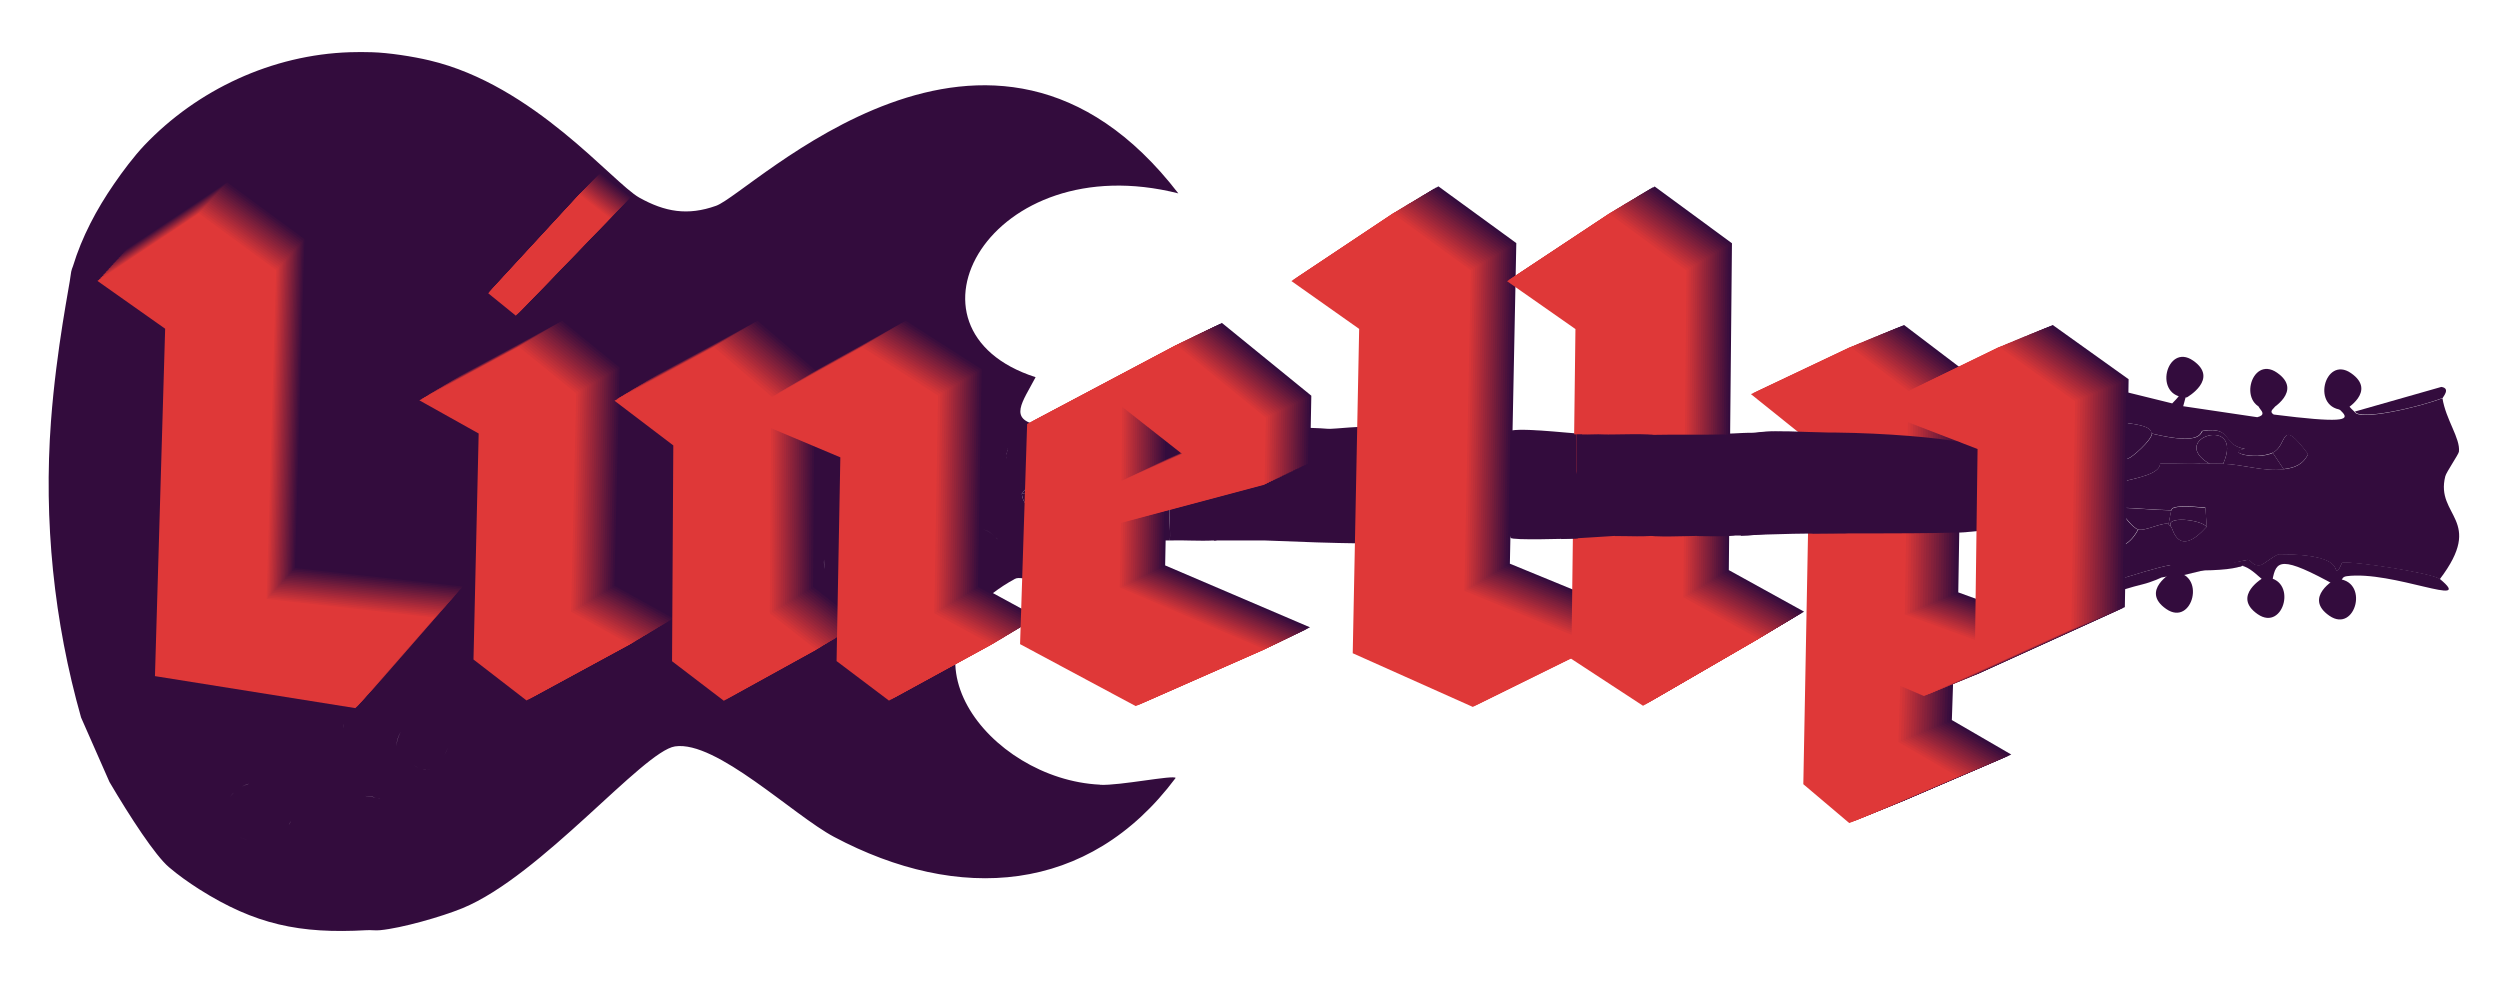 <?xml version="1.0" encoding="UTF-8"?>
<svg id="Layer_1" data-name="Layer 1" xmlns="http://www.w3.org/2000/svg" viewBox="0 0 159.4 63.26">
  <defs>
    <style>
      .cls-1 {
        fill: #54143c;
      }

      .cls-1, .cls-2, .cls-3, .cls-4, .cls-5, .cls-6, .cls-7, .cls-8, .cls-9, .cls-10, .cls-11, .cls-12, .cls-13, .cls-14, .cls-15, .cls-16, .cls-17, .cls-18, .cls-19, .cls-20, .cls-21, .cls-22 {
        stroke-width: 0px;
      }

      .cls-2 {
        fill: #751d3b;
      }

      .cls-3 {
        fill: #43103d;
      }

      .cls-4 {
        fill: #c63239;
      }

      .cls-5 {
        fill: #b62e39;
      }

      .cls-6 {
        fill: #5c163c;
      }

      .cls-7 {
        fill: #ae2b39;
      }

      .cls-8 {
        fill: #95253a;
      }

      .cls-9 {
        fill: #a6293a;
      }

      .cls-10 {
        fill: #3b0e3d;
      }

      .cls-11 {
        fill: #8d233a;
      }

      .cls-12 {
        fill: #cf3438;
      }

      .cls-13 {
        fill: #6c1b3b;
      }

      .cls-14 {
        fill: #d73638;
      }

      .cls-15 {
        fill: #7d1f3b;
      }

      .cls-16 {
        fill: #330c3d;
      }

      .cls-17 {
        fill: #df3838;
      }

      .cls-18 {
        fill: #85213b;
      }

      .cls-19 {
        fill: #4c123c;
      }

      .cls-20 {
        fill: #be3039;
      }

      .cls-21 {
        fill: #9d273a;
      }

      .cls-22 {
        fill: #64193c;
      }
    </style>
  </defs>
  <g>
    <g>
      <path class="cls-16" d="M121.99,27.9v5.95l-5.33.26q-.04-3.19-.09-6.38l5.42.17Z"/>
      <path class="cls-16" d="M127.41,33.76c-.9,0-1.85.23-2.8.17-.96-.06-1.94.2-2.27-.26v-5.77c.13-.18,3.82-.1,4.37-.09,1.47.04,1.16.17,1.22.17-1.01.55-.33,3.56-.52,5.77Z"/>
      <path class="cls-16" d="M127.41,33.76c.19-2.21-.48-5.22.52-5.77.81.03.49.35.52.35v.52c-.12,1.13.09,2.21.17,3.32,0,0-.03-.04,0,.17.03.2-.57.45.17,1.22-.52,1.21-1.31.18-1.4.17Z"/>
      <path class="cls-16" d="M116.22,27.9v5.95l-4.81.26c-.4-6.07-1.83-7.36,4.81-6.21Z"/>
      <path class="cls-16" d="M108.35,34.11c-.36,0-2.15.08-2.27-.09v-6.3l4.02-.09c.14.07,1.92-.15,2.04.05.16.27-.24,5.46-.12,6.38-.11.16-3.31.05-3.67.04Z"/>
      <path class="cls-16" d="M68.82,34.46c-.76.02-1.68.1-2.45.17.4-3.29-1.02-1.57-1.22-3.15.79-.23.85.51,1.05.52.31.03,2.97-3.99,2.62,2.45Z"/>
      <g>
        <path class="cls-16" d="M138.44,36.86c-1.16-1.9,4.06-1.21,4.89-1.18"/>
        <path class="cls-16" d="M149.62,36.74c-.46.06-.22.5-.62.63-3.61-2-3.87-1.64-4.11-.38-.6-.27-.24.25-.67-.07-.17-.12-.63-.61-1.09-.79-.85-.32-.25.41.19-.45.23,0,.26.41.79.35.2-.02.98-.7,1.22-.7,3.87,0,3.48.99,3.67,1.05.13.04.3-.52.35-.52.71-.1,5.75.67,6.21,1.05,2.34,1.94-3.03-.56-5.95-.17Z"/>
        <g>
          <path class="cls-16" d="M138.69,36.04c-.34-.25-5.65,1.66-5.95,1.57-.11-.03-.82-1.36-1.31-1.92-.16-.19-.44-.89-.61-1.05-.42-.38-1.72-.75-2.01-1.05-.74-.77-.15-1.02-.17-1.22l6.3.17c-1.81,1.45.13,3.6,1.4,1.22.41.13,1.53-.48,1.92-.35.01,0,.01.04.17.17.12.1.42,2.05,2.27,0l-.09-1.22c-2.51-.24-2.07.18-2.19.17-1.12-.02-2.21-.14-3.32-.17-1.04-.03-2.08-.17-3.15-.17.24-1.52,5.74-1.34,5.77-2.62.81.04,1.64-.05,2.45,0,.27.02.48,0,.7,0,.29.01.58,0,.87,0,1.26.03,2.56.51,3.85.35.65-.08,1.22-.24,1.57-.96-1.84-2.46-1.25-.54-2.27-.09-1.1.48-3.09-.06-1.75-.26-1.52-.2-.74-1.45-2.71-1.14-.17.03.09.98-3.24.17-.11-.03.3-.53-2.01-.7-.48,3.09-1.99,1.61-6.38,1.92h-.35v-.52c1.28.07,1.66-.27,2.45-1.05.34-.33,1.85-2.68,1.92-2.97l5.68,1.4c1.53-1.52-.54-.52.86-.46.35.01.61-2.37-.16.64l4.72.7c1.03-.25-.78-.9.71-.8.98.07-.18.31.34.63,8.7,1.1,1.83-.76,3.73-1.86.31-.18.95,1.3,1.3,1.15.41-.18-1.1-.56.13.54.27.59,4.07-.28,5.6-.87.22,1.38,1.15,2.56,1.05,3.41-.02.17-.81,1.31-.87,1.57-.65,2.57,2.55,2.74-.35,6.56-.46-.38-5.5-1.15-6.21-1.05-.05,0-.22.56-.35.52-.2-.06.19-1.06-3.67-1.05-.25,0-1.03.68-1.22.7-.52.06-.56-.34-.79-.35"/>
          <g>
            <path class="cls-16" d="M137.82,36.82s-.6.29-1.22.44c-2.93.7-4.69,2.21-5.16-1.57.49.57,1.2,1.89,1.31,1.92.3.08,5.61-1.83,5.95-1.57.51.91-.12.59-.87.78Z"/>
            <path class="cls-16" d="M155.75,25.37c-1.52.6-5.33,1.46-5.6.87l5.51-1.57c.62.09.08.66.09.7Z"/>
            <path class="cls-16" d="M132.83,24.32c-.07.29-1.59,2.64-1.92,2.97-.54-.76,1.32-1.96,1.4-3.41.4-.5.71-.34.52.44Z"/>
            <path class="cls-16" d="M137.21,27.64c-.07.48-1.3,1.54-1.49,1.57-.33.06-6.32.07-6.65,0-.06-.01-.27-.24-.26-.35,4.39-.32,5.91,1.16,6.38-1.92,2.31.17,1.9.67,2.01.7Z"/>
            <path class="cls-16" d="M150.15,33.68c-1.18,2.92-3.9-1.55-.61-.96l.61.96Z"/>
            <path class="cls-16" d="M145.43,33.15c-1.82,3.56-3.59-1.75-.44-.61l.44.61Z"/>
            <path class="cls-16" d="M134.93,32.54h.17c.31.31.83,1.1,1.22,1.22-1.27,2.37-3.21.23-1.4-1.22Z"/>
            <path class="cls-16" d="M145.6,29.91l-.7-1.05c1.02-.45.43-2.38,2.27.09-.36.72-.93.88-1.57.96Z"/>
            <path class="cls-16" d="M138.26,33.41c-.39-.13-1.51.48-1.92.35-.39-.12-.91-.91-1.22-1.22v-.17c1.12.03,2.2.15,3.32.17l-.17.87Z"/>
            <path class="cls-16" d="M151.9,28.25l-.44,1.14c-2.69.36-1.65-2.26.44-1.14Z"/>
            <path class="cls-16" d="M135.11,32.54h-.17l-6.3-.17c-.03-.22,0-.17,0-.17,1.11,0,2.22,0,3.32,0,1.07,0,2.11.15,3.15.17v.17Z"/>
            <g>
              <path class="cls-16" d="M138.43,33.59c-.42-.71,1.88-.48,2.27,0-1.85,2.05-2.15.1-2.27,0Z"/>
              <path class="cls-16" d="M140.7,33.59c-.4-.48-2.69-.71-2.27,0-.16-.13-.16-.17-.17-.17l.17-.87c.12,0-.33-.41,2.19-.17l.09,1.22Z"/>
            </g>
          </g>
        </g>
        <g>
          <path class="cls-16" d="M141.75,29.57c1.39-3.16-3.62-1.62-.87,0-.22,0-.43.02-.7,0h-2.45c-.03,1.28-5.53,1.1-5.77,2.62-1.11,0-2.22,0-3.32,0-.09-1.11-.3-2.2-.17-3.32h.35c0,.11.21.34.26.35.32.07,6.32.06,6.65,0,.18-.04,1.42-1.09,1.49-1.57,3.32.81,3.06-.15,3.24-.17,1.97-.31,1.2.93,2.71,1.14-1.34.21.65.74,1.75.26l.7,1.05c-1.29.16-2.59-.32-3.85-.35Z"/>
          <path class="cls-16" d="M141.75,29.57c-.29,0-.58.01-.87,0-2.75-1.62,2.27-3.16.87,0Z"/>
          <path class="cls-16" d="M137.73,29.57h2.45c-.81-.05-1.64.04-2.45,0Z"/>
          <path class="cls-16" d="M134.06,29.65c.23.39-4.82.3-5.25.17.64-.01,5.06-.49,5.25-.17Z"/>
        </g>
      </g>
      <path class="cls-16" d="M91.73,27.55c-.96,6.73,1.96,7.29-3.59,6.91-.32-.14-.97-7.24,1.22-4.55.4-1.59-2.01.53-1.49-2.54q1.92.09,3.85.17Z"/>
      <path class="cls-16" d="M87.71,28.6c.06.56-.4,4.36-.17,5.77-4.94.79-2.94-.76-3.32-7,3.05-.1,3.28-.64,3.5,1.22Z"/>
      <g>
        <path class="cls-16" d="M77.39,34.46c-.92.05-1.89-.03-2.8,0,.12-1.41-.68-4.77,1.75-3.59-1.51.53,1.05.69.09-.44-2.69-.72-2.18,2.14-2.19,4.02-.79.02-1.52-.02-2.27,0,.1-1.5-.64-4.69,1.75-3.76.15-.46-2.63-1.79-2.1,3.76-.89.02-1.76-.02-2.62,0,.37-1.6-.11-5.57-2.45-3.32-.28-.07-.33-.43-.7-.35v-.17c.93-.67.54-2.33.35-3.5,1.4.28,15.37-.07,18.74.25-.13,6.09,15.63,7.93-4.31,7.1"/>
        <g>
          <path class="cls-16" d="M74.59,34.46c-.12,0-.23,0-.35,0,0-1.89-.5-4.74,2.19-4.02.96,1.13-1.6.97-.09.44-2.43-1.18-1.63,2.18-1.75,3.59Z"/>
          <path class="cls-16" d="M71.96,34.46c-.12,0-.23,0-.35,0-.53-5.55,2.25-4.22,2.1-3.76-2.39-.93-1.65,2.26-1.75,3.76Z"/>
          <path class="cls-16" d="M68.99,34.46c-.06,0-.14,0-.17,0,.35-6.44-2.31-2.42-2.62-2.45,0-.22.23-.76.35-.87,2.33-2.25,2.82,1.72,2.45,3.32Z"/>
          <path class="cls-16" d="M77.56,34.46c-.16.01-.17,0-.17,0,.26-4.39-1.04-5.65,1.92-4.81-2.68-.2-1.52,1.09-1.75,4.81Z"/>
          <path class="cls-16" d="M71.79,29.3c-.41,2.58-3.44.71-2.71.44.9.91,2.3,1.1,2.36-.44h.35Z"/>
        </g>
      </g>
      <path class="cls-16" d="M66.19,32.01c-.2-.02-.26-.76-1.05-.52.04-.03.45-.64.7-.7.37-.08.42.28.7.35-.12.11-.34.65-.35.87Z"/>
      <path class="cls-16" d="M70.13,50.03c-7.09-.34-13.59-8.65-5.42-13.12.56-.31,1.85.93.61-2.19.13-.18.8-.06,1.05-.09.4-3.29-1.02-1.57-1.22-3.15-.14.12-.36.26-.52.35h0c.17-.09.39-.23.52-.35.04-.03.45-.64.7-.7v-.17h0c.93-.67.54-2.33.35-3.5-1.93-.38-1.01-1.46-.17-3.06-9.41-3.03-2.9-14.75,9.1-11.72-11.99-15.57-27.23-.01-29.47.79-1.82.65-3.27.39-4.9-.52-1.7-.96-6.71-7.18-13.38-8.75-1.05-.25-2.6-.49-3.67-.52-.46-.02-.94-.01-1.4,0-4.94.16-9.72,2.37-13.12,5.95-.65.69-1.38,1.66-1.92,2.45-1.11,1.61-2.05,3.37-2.62,5.25,0,.02-.11.2-.15.6-.04.49-.9,4.6-1.25,9.28-.47,6.34.18,12.75,1.92,18.89l1.81,4.11c1.33,2.26,2.92,4.69,3.79,5.43.61.52,1.25.97,1.92,1.4,3.57,2.26,6.42,2.86,10.67,2.62.29-.02.59.03.87,0,1.38-.13,3.93-.86,5.25-1.4,5.02-2.06,11.52-10.01,13.56-10.32,2.63-.39,7.54,4.39,10.14,5.77,7.91,4.2,16.22,3.69,21.78-3.76-.15-.2-3.57.5-4.81.44ZM26.66,48.95c-.09-.04-.19-.1-.29-.17.1.07.19.12.29.17ZM26.07,48.54c-.15-.14-.31-.31-.48-.51.16.2.32.37.48.51ZM28.57,47.65c-.07.18-.15.35-.23.49.08-.15.16-.31.23-.49ZM27.35,45.61s0,0,0,0c0,0,0,0,0,0ZM26.52,45.79s-.06.03-.09.04c.03-.01.06-.03.09-.04ZM25.55,46.66c-.14.26-.24.56-.29.92.06.08.11.16.17.23-.06-.07-.11-.15-.17-.23.04-.36.14-.66.29-.92ZM23.94,50.85c-.22-.05-.45-.09-.68-.1.23,0,.46.04.68.1ZM24.63,51.07s-.07-.03-.11-.04c.04.01.08.03.11.04ZM24.24,50.93s-.08-.03-.13-.04c.04.01.09.02.13.04ZM21.87,46.43c.01-.1.02-.19.02-.29,0,.1,0,.19-.02.29ZM21.74,45.37c-.08-.2-.19-.4-.34-.58.15.18.26.38.34.58ZM21,46.68c-.04.1-.08.2-.13.29.05-.09.09-.18.13-.29ZM19.45,44.13c-.2.01-.38.05-.55.12.17-.06.36-.1.55-.12ZM18.26,44.67s0,0,0,0c0,0,0,0,0,0ZM18.55,44.43s-.09.06-.13.1c.04-.04.09-.07.13-.1ZM17.92,50.2h0c-.37-.24-.81-.35-1.24-.35.44,0,.87.12,1.24.35ZM16.35,49.87c-.11.01-.22.03-.32.06.11-.03.21-.04.32-.06ZM15.43,50.15c.14-.07.29-.14.45-.18-.15.05-.3.11-.45.18-.14.07-.27.16-.39.26.12-.1.25-.19.39-.26ZM14.68,50.8c.07-.1.15-.2.24-.28-.09.09-.17.18-.24.28ZM14.52,51.07s.04-.08.06-.11c-.02.04-.04.07-.06.11ZM15.21,53.35s-.04-.02-.06-.03c.02.01.04.02.06.03,1.23.58,2.48.22,3.09-.58-.61.79-1.87,1.16-3.09.58ZM18.55,52.34c-.04.09-.08.18-.14.27.05-.09.1-.18.14-.27ZM21.03,46.59c.16-.49.22-1.16.21-1.99-.43-.25-.87-.4-1.27-.46-.12-.02-.23-.02-.34-.02.11,0,.22,0,.34.02.41.05.84.2,1.27.46,0,.82-.05,1.49-.21,1.99ZM22.1,54.18c.07.07.15.14.23.19-.08-.06-.16-.12-.23-.19ZM22.62,54.55c.25.12.52.19.81.22-.28-.03-.56-.1-.81-.22ZM23.68,54.78c.81,0,1.63-.39,2-1.14-.37.75-1.19,1.14-2,1.14ZM25.77,53.43c.08-.22.12-.47.12-.75,0,.28-.04.53-.12.75ZM25.67,49.13c-.08-.08-.14-.17-.2-.27.06.1.12.19.2.27.23.25.56.43.99.52-.42-.09-.75-.27-.99-.52ZM27.2,49.07c-.08,0-.17,0-.26-.03.09.02.18.03.26.03s.17-.02.25-.04c-.08.02-.16.04-.25.04ZM27.71,49.68c.21-.04.41-.12.58-.24-.18.11-.38.19-.58.24ZM61.92,30.86c.05,0,.1,0,.14,0s.08-.01.12-.02c.03-.01.06-.03.07-.05h0s-.04.04-.07.05c-.03.01-.07.02-.12.02s-.09,0-.14,0ZM62.31,30.68s0-.02,0-.03c0,0,0,.02,0,.03ZM62.34,30.55s0-.05.01-.08c0,.03,0,.05-.01.08ZM61.48,33.82s0,0,0-.01c0,0,0,0,0,.01ZM61.41,30.8c-.05,0-.09-.01-.11,0-.01,0-.09.07-.17.15.08-.08.16-.14.17-.15.02,0,.06,0,.11,0,.09.01.22.04.35.05-.13-.02-.26-.04-.35-.05ZM61.35,29.23s.03.08.04.12c0-.04-.02-.09-.04-.12ZM61.3,29.83c.06.08.16.11.28.11-.12,0-.21-.03-.28-.11ZM61.47,33.94s0,0,0-.02c0,0,0,.01,0,.02.33.22.54.28.68.26-.14.02-.34-.05-.68-.26ZM62.4,33.99c-.03.06-.07.12-.12.16.05-.04.09-.1.12-.16.02-.04.04-.08.06-.11.02-.03.04-.06.06-.08-.02.02-.04.05-.06.08-.02.03-.04.07-.06.11ZM62.61,33.76s-.07,0-.09.03c.02-.02.05-.03.09-.03.34.02.57.22.75.39-.18-.17-.42-.37-.75-.39ZM63.48,34.26c.05.05.1.1.15.13-.05-.03-.1-.07-.15-.13ZM63.72,34.43s.03,0,.04,0c-.01,0-.03,0-.04,0ZM65.35,30.83c-.16.04-.31.05-.38-.04-.07-.06-.12-.1-.17-.14.04.04.09.08.17.14.07.09.22.08.38.04ZM65.57,30.75c-.06.03-.13.05-.19.07.07-.02.13-.04.19-.07ZM64.36,28.75c0,.05.01.11.02.17.02.3.05.76.07,1.43.1.08.16.13.21.18-.05-.04-.11-.09-.21-.18-.02-.67-.04-1.13-.07-1.43,0-.07-.01-.12-.02-.17,0-.05-.01-.09-.02-.13,0,.04.01.08.02.13ZM64.21,28.82c0-.06.02-.12.03-.16,0-.03.01-.06.02-.08,0,.02-.01.05-.02.08,0,.05-.02.1-.03.16,0,.06-.02.13-.03.2,0-.07.02-.14.03-.2ZM64.17,29.1s-.01.1-.02.15c0-.05.01-.1.02-.15ZM63.88,30.57s-.03-.06-.05-.13h0c.02.07.03.11.05.13ZM63.31,30.61s-.07.02-.1.03c.03-.01.07-.02.1-.03ZM63.15,30.67c-.09.03-.21.07-.37.12h0c.16-.05.28-.09.37-.12ZM62.66,30.15c-.01-.05-.02-.1-.03-.14,0,.04.02.09.03.14ZM62.58,29.84c-.02-.07-.04-.11-.05-.12.02.02.03.06.05.12ZM62.46,29.79s.02-.05.03-.07c0,.01-.02.04-.03.07ZM60.18,30.84c-.06,0-.12-.02-.2-.05.07.03.14.04.2.05ZM59.86,27.85s-.06-.04-.19-.05c.13,0,.19.02.19.05ZM59.23,28.86c-.06-.03-.11-.07-.18-.12.06.05.12.08.18.12ZM58.01,34.23s-.01-.02-.02-.03c0,.01.01.02.02.03ZM56.96,25.58c.14.02.28.03.4.05.12.02.23.04.31.06-.09-.02-.19-.04-.31-.06-.12-.02-.25-.04-.4-.05-.58-.07-1.33-.11-2.06-.11.73,0,1.48.05,2.06.11ZM52.55,28.13c0,.07,0,.14,0,.22h0c0-.07,0-.15,0-.22ZM54.63,25.47c.09,0,.18,0,.27,0-.09,0-.18,0-.27,0ZM52.37,26.24c-.04-.07-.05-.14-.04-.2-.01.06,0,.13.04.2-.02.14.03.37.08.72-.05-.35-.1-.58-.08-.72ZM52.52,27.58c0-.12-.02-.23-.03-.34.01.1.02.22.03.34ZM52.55,32.89c0,.09,0,.17,0,.26,0-.09,0-.17,0-.26-.02-.75-.02-1.51-.02-2.27,0,.76,0,1.52.02,2.27ZM52.55,33.15c0,.52-.04,1.05-.02,1.58-.02-.52.02-1.05.02-1.58ZM52.54,35.68c0,.22,0,.43.05.6-.06-.17-.06-.37-.05-.6ZM52.63,36.36c.03.05.06.1.11.14-.05-.04-.08-.09-.11-.14ZM52.81,36.56c.28-.02.55-.03.8-.04.13,0,.25,0,.37,0-.12,0-.24,0-.37,0-.25,0-.52.02-.8.04ZM56.8,36.64c.06,0,.12,0,.17,0-.05,0-.11,0-.17,0ZM57.47,36.53s-.09.03-.13.05c.05-.01.09-.03.13-.05.18-.08.31-.21.4-.41.07-.16.13-.36.17-.61-.04.25-.1.46-.17.61-.1.2-.23.33-.4.41ZM58.13,34.77c-.02.26-.04.48-.07.67.03-.19.05-.41.07-.67ZM58.15,34.46s0-.07-.02-.1c.02.03.03.06.02.1h0ZM58.4,34.09c.49-.02.66-.03,1.2-.05-.55.02-.72.03-1.2.05ZM60.42,33.59s-.05,0-.08,0c-.08,0-.19-.02-.27,0-.11-.3-.19-.57-.25-.8.05.23.14.5.25.8.08,0,.19,0,.27,0,.03,0,.05,0,.08,0,.08-.02.13-.07.18-.1-.05.04-.1.08-.18.1ZM60.68,33.44s.06-.02.09-.02c.18.06.32.11.42.16-.1-.05-.24-.1-.42-.16-.04,0-.07,0-.09.02ZM60.86,34.29c.05-.15.04-.21,0-.24.04.03.04.09,0,.24Z"/>
      <g>
        <path class="cls-16" d="M103.1,34.11c-.7.04-1.4-.02-2.1,0v-6.47c.46.02.94-.03,1.4,0,.5.03,3.19-.1,3.32.09v6.3c-.13.18-2.21.07-2.62.09Z"/>
        <path class="cls-16" d="M101,34.11c-.17,0-.19.17-.35.17v-6.65c.12,0,.23,0,.35,0v6.47Z"/>
        <g>
          <path class="cls-16" d="M103.8,31.05c.44,1.35-2.65.7-.79-.44l.79.44Z"/>
          <path class="cls-16" d="M103.45,31.05l-.26.61c-1.23-.43-.04-1,.26-.61Z"/>
        </g>
      </g>
      <g>
        <path class="cls-16" d="M100.65,34.29c-.57,0-4.25.09-4.37-.09q-.09-3.32-.17-6.65c.31-.37,3.9.08,4.55.09v6.65Z"/>
        <g>
          <path class="cls-16" d="M98.55,30.88v.7c-1.78,1.04-1.79-1.78,0-.7Z"/>
          <path class="cls-16" d="M98.38,31.23c-.56.7-1.36-.21-.44-.44l.44.44Z"/>
        </g>
      </g>
      <g>
        <path class="cls-16" d="M95.93,27.73v6.47l-3.94.09-.09-6.73,4.02.17Z"/>
        <g>
          <path class="cls-16" d="M94.18,31.23l-.26.61c-2.37.35-1.05-1.98.26-.61Z"/>
          <path class="cls-16" d="M93.83,31.23c.26.34-1.22.87-.79-.09l.79.09Z"/>
        </g>
      </g>
      <path class="cls-16" d="M144.35,36.81s-2.09,1.18-.4,2.35,2.61-2.36.4-2.35Z"/>
      <path class="cls-16" d="M138.52,36.48s-2.09,1.18-.4,2.35,2.61-2.36.4-2.35Z"/>
    </g>
    <path class="cls-16" d="M148.92,36.91s-2.09,1.18-.4,2.35,2.61-2.36.4-2.35Z"/>
    <path class="cls-16" d="M139.43,25.34s2.09-1.18.4-2.35-2.61,2.36-.4,2.35Z"/>
    <path class="cls-16" d="M144.78,26.11s2.09-1.18.4-2.35-2.61,2.36-.4,2.35Z"/>
    <path class="cls-16" d="M149.5,26.14s2.09-1.18.4-2.35-2.61,2.36-.4,2.35Z"/>
  </g>
  <g>
    <g>
      <path class="cls-16" d="M18.89,36.12l10.71,1.18-5.05,5.78-12.78-2.04.65-22.15-4.32-3.05,6.47-4.31,4.93,3.62-.61,20.96Z"/>
      <path class="cls-16" d="M34.25,18.72l-1.75-1.42,5.82-6.31,1.95,1.51-6.02,6.23ZM29.63,23.8l6.35-3.42,3.66,2.97-.33,13.92,3.75,2.08-6.59,3.58-3.38-2.61.33-14.41-3.79-2.12Z"/>
      <path class="cls-16" d="M52.06,25.55l-.08,11.81,2.97,2.32-5.9,3.26-3.3-2.52.08-13.76-3.75-2.85,6.35-3.42,3.7,3.18,5.74-3.18,4.84,3.09-.24,13.88,3.66,1.99-6.55,3.58-3.34-2.52.24-12.99-4.44-1.87Z"/>
      <path class="cls-16" d="M74.41,29.26l3.87-1.71-3.83-3.01-.04,4.72ZM77.91,20.59l5.7,4.64-.08,4.27-9.16,2.44-.08,4.11,9.24,3.95-8.22,3.62-7.37-3.95.45-14.04,9.53-5.05Z"/>
      <path class="cls-16" d="M96.8,43.34l-7.65-3.42.41-20.68-4.32-3.05,6.47-4.31,4.97,3.62-.41,20.44,6.84,2.81.24-19.5-4.36-3.05,6.51-4.31,4.93,3.62-.2,20.84,4.8,2.65-7.37,4.27-4.6-3.01-6.27,3.09Z"/>
      <path class="cls-16" d="M129.34,39.4l.16-12.17-4.44-1.71-.2,12.25,4.48,1.63ZM118.8,26.74l-3.75-3.01,6.35-3.01,3.7,2.81,5.78-2.81,4.84,3.46-.24,14.53-9.4,4.27-1.51-.65-.12,3.58,3.79,2.2-6.92,2.97-2.93-2.48.41-21.86Z"/>
    </g>
    <g>
      <polygon class="cls-10" points="18.8 36.22 29.5 37.4 24.46 43.18 11.67 41.14 12.33 19 8.01 15.94 14.48 11.63 19.41 15.25 18.8 36.22"/>
      <path class="cls-10" d="M34.19,18.79l-1.75-1.42,5.82-6.31,1.95,1.51-6.02,6.23ZM29.49,23.88l6.35-3.42,3.66,2.97-.33,13.92,3.75,2.08-6.59,3.58-3.38-2.61.33-14.41-3.79-2.12Z"/>
      <polygon class="cls-10" points="51.92 25.63 51.84 37.43 54.81 39.75 48.91 43.01 45.61 40.49 45.7 26.73 41.95 23.88 48.3 20.46 52.01 23.63 57.75 20.46 62.59 23.55 62.35 37.43 66.01 39.43 59.46 43.01 56.12 40.49 56.36 27.5 51.92 25.63"/>
      <path class="cls-10" d="M74.27,29.33l3.87-1.71-3.83-3.01-.04,4.72ZM77.77,20.66l5.7,4.64-.08,4.27-9.16,2.44-.08,4.11,9.24,3.95-8.22,3.62-7.37-3.95.45-14.04,9.53-5.05Z"/>
      <polygon class="cls-10" points="96.66 43.42 89.01 40 89.41 19.32 85.1 16.27 91.57 11.95 96.54 15.57 96.13 36.01 102.97 38.82 103.21 19.32 98.86 16.27 105.37 11.95 110.3 15.57 110.09 36.42 114.9 39.06 107.53 43.34 102.93 40.32 96.66 43.42"/>
      <path class="cls-10" d="M129.18,39.47l.16-12.17-4.44-1.71-.2,12.25,4.48,1.63ZM118.64,26.81l-3.75-3.01,6.35-3.01,3.7,2.81,5.78-2.81,4.84,3.46-.24,14.53-9.4,4.27-1.51-.65-.12,3.58,3.79,2.2-6.92,2.97-2.93-2.48.41-21.86Z"/>
    </g>
    <g>
      <polygon class="cls-3" points="18.71 36.31 29.41 37.49 24.37 43.28 11.58 41.24 12.24 19.09 7.92 16.04 14.39 11.73 19.32 15.35 18.71 36.31"/>
      <path class="cls-3" d="M34.12,18.85l-1.75-1.42,5.82-6.31,1.95,1.51-6.02,6.23ZM29.36,23.96l6.35-3.42,3.66,2.97-.33,13.92,3.75,2.08-6.59,3.58-3.38-2.61.33-14.41-3.79-2.12Z"/>
      <polygon class="cls-3" points="51.79 25.71 51.7 37.52 54.68 39.84 48.77 43.09 45.48 40.57 45.56 26.81 41.81 23.96 48.16 20.54 51.87 23.72 57.61 20.54 62.45 23.64 62.21 37.52 65.87 39.51 59.32 43.09 55.98 40.57 56.22 27.58 51.79 25.71"/>
      <path class="cls-3" d="M74.13,29.4l3.87-1.71-3.83-3.01-.04,4.72ZM77.64,20.73l5.7,4.64-.08,4.27-9.16,2.44-.08,4.11,9.24,3.95-8.22,3.62-7.37-3.95.45-14.04,9.53-5.05Z"/>
      <polygon class="cls-3" points="96.52 43.5 88.87 40.08 89.28 19.4 84.96 16.35 91.43 12.03 96.4 15.66 95.99 36.09 102.83 38.9 103.08 19.4 98.72 16.35 105.23 12.03 110.16 15.66 109.96 36.5 114.76 39.14 107.39 43.42 102.79 40.41 96.52 43.5"/>
      <path class="cls-3" d="M129.02,39.53l.16-12.17-4.44-1.71-.2,12.25,4.48,1.63ZM118.48,26.87l-3.75-3.01,6.35-3.01,3.7,2.81,5.78-2.81,4.84,3.46-.24,14.53-9.4,4.27-1.51-.65-.12,3.58,3.79,2.2-6.92,2.97-2.93-2.48.41-21.86Z"/>
    </g>
    <g>
      <polygon class="cls-19" points="18.62 36.41 29.32 37.59 24.28 43.37 11.49 41.34 12.15 19.19 7.83 16.14 14.3 11.83 19.23 15.45 18.62 36.41"/>
      <path class="cls-19" d="M34.06,18.92l-1.75-1.42,5.82-6.31,1.95,1.51-6.02,6.23ZM29.22,24.04l6.35-3.42,3.66,2.97-.33,13.92,3.75,2.08-6.59,3.58-3.38-2.61.33-14.41-3.79-2.12Z"/>
      <polygon class="cls-19" points="51.65 25.79 51.57 37.6 54.54 39.92 48.64 43.18 45.34 40.65 45.42 26.89 41.67 24.04 48.03 20.62 51.73 23.8 57.47 20.62 62.31 23.72 62.07 37.6 65.73 39.59 59.18 43.18 55.84 40.65 56.09 27.67 51.65 25.79"/>
      <path class="cls-19" d="M74,29.46l3.87-1.71-3.83-3.01-.04,4.72ZM77.5,20.79l5.7,4.64-.08,4.27-9.16,2.44-.08,4.11,9.24,3.95-8.22,3.62-7.37-3.95.45-14.04,9.53-5.05Z"/>
      <polygon class="cls-19" points="96.38 43.58 88.73 40.16 89.14 19.48 84.82 16.43 91.3 12.12 96.26 15.74 95.86 36.17 102.69 38.98 102.94 19.48 98.58 16.43 105.1 12.12 110.02 15.74 109.82 36.58 114.62 39.23 107.25 43.5 102.65 40.49 96.38 43.58"/>
      <path class="cls-19" d="M128.86,39.6l.16-12.17-4.44-1.71-.2,12.25,4.48,1.63ZM118.31,26.94l-3.75-3.01,6.35-3.01,3.7,2.81,5.78-2.81,4.84,3.46-.24,14.53-9.4,4.27-1.51-.65-.12,3.58,3.79,2.2-6.92,2.97-2.93-2.48.41-21.86Z"/>
    </g>
    <g>
      <polygon class="cls-1" points="18.53 36.51 29.23 37.69 24.19 43.47 11.4 41.44 12.06 19.29 7.74 16.24 14.21 11.92 19.14 15.55 18.53 36.51"/>
      <path class="cls-1" d="M33.99,18.99l-1.75-1.42,5.82-6.31,1.95,1.51-6.02,6.23ZM29.08,24.13l6.35-3.42,3.66,2.97-.33,13.92,3.75,2.08-6.59,3.58-3.38-2.61.33-14.41-3.79-2.12Z"/>
      <polygon class="cls-1" points="51.51 25.88 51.43 37.68 54.4 40 48.5 43.26 45.2 40.74 45.28 26.98 41.54 24.13 47.89 20.71 51.59 23.88 57.33 20.71 62.18 23.8 61.93 37.68 65.59 39.68 59.04 43.26 55.7 40.74 55.95 27.75 51.51 25.88"/>
      <path class="cls-1" d="M73.86,29.53l3.87-1.71-3.83-3.01-.04,4.72ZM77.36,20.86l5.7,4.64-.08,4.27-9.16,2.44-.08,4.11,9.24,3.95-8.22,3.62-7.37-3.95.45-14.04,9.53-5.05Z"/>
      <polygon class="cls-1" points="96.25 43.67 88.59 40.25 89 19.57 84.69 16.51 91.16 12.2 96.12 15.82 95.72 36.26 102.56 39.07 102.8 19.57 98.44 16.51 104.96 12.2 109.88 15.82 109.68 36.66 114.48 39.31 107.12 43.58 102.52 40.57 96.25 43.67"/>
      <path class="cls-1" d="M128.69,39.67l.16-12.17-4.44-1.71-.2,12.25,4.48,1.63ZM118.15,27.01l-3.75-3.01,6.35-3.01,3.7,2.81,5.78-2.81,4.84,3.46-.24,14.53-9.4,4.27-1.51-.65-.12,3.58,3.79,2.2-6.92,2.97-2.93-2.48.41-21.86Z"/>
    </g>
    <g>
      <polygon class="cls-6" points="18.44 36.61 29.15 37.79 24.1 43.57 11.31 41.54 11.97 19.39 7.65 16.34 14.12 12.02 19.05 15.65 18.44 36.61"/>
      <path class="cls-6" d="M33.93,19.05l-1.75-1.42,5.82-6.31,1.95,1.51-6.02,6.23ZM28.94,24.21l6.35-3.42,3.66,2.97-.33,13.92,3.75,2.08-6.59,3.58-3.38-2.61.33-14.41-3.79-2.12Z"/>
      <polygon class="cls-6" points="51.37 25.96 51.29 37.77 54.26 40.09 48.36 43.34 45.06 40.82 45.14 27.06 41.4 24.21 47.75 20.79 51.45 23.97 57.19 20.79 62.04 23.88 61.79 37.77 65.46 39.76 58.9 43.34 55.56 40.82 55.81 27.83 51.37 25.96"/>
      <path class="cls-6" d="M73.72,29.6l3.87-1.71-3.83-3.01-.04,4.72ZM77.22,20.93l5.7,4.64-.08,4.27-9.16,2.44-.08,4.11,9.24,3.95-8.22,3.62-7.37-3.95.45-14.04,9.53-5.05Z"/>
      <polygon class="cls-6" points="96.11 43.75 88.46 40.33 88.86 19.65 84.55 16.6 91.02 12.28 95.99 15.9 95.58 36.34 102.42 39.15 102.66 19.65 98.31 16.6 104.82 12.28 109.75 15.9 109.54 36.75 114.35 39.39 106.98 43.67 102.38 40.66 96.11 43.75"/>
      <path class="cls-6" d="M128.53,39.73l.16-12.17-4.44-1.71-.2,12.25,4.48,1.63ZM117.99,27.07l-3.75-3.01,6.35-3.01,3.7,2.81,5.78-2.81,4.84,3.46-.24,14.53-9.4,4.27-1.51-.65-.12,3.58,3.79,2.2-6.92,2.97-2.93-2.48.41-21.86Z"/>
    </g>
    <g>
      <polygon class="cls-22" points="18.35 36.71 29.06 37.89 24.01 43.67 11.23 41.64 11.88 19.49 7.56 16.44 14.03 12.12 18.96 15.75 18.35 36.71"/>
      <path class="cls-22" d="M33.86,19.12l-1.75-1.42,5.82-6.31,1.95,1.51-6.02,6.23ZM28.8,24.29l6.35-3.42,3.66,2.97-.33,13.92,3.75,2.08-6.59,3.58-3.38-2.61.33-14.41-3.79-2.12Z"/>
      <polygon class="cls-22" points="51.23 26.04 51.15 37.85 54.12 40.17 48.22 43.42 44.92 40.9 45.01 27.14 41.26 24.29 47.61 20.87 51.32 24.05 57.05 20.87 61.9 23.97 61.65 37.85 65.32 39.84 58.76 43.42 55.43 40.9 55.67 27.92 51.23 26.04"/>
      <path class="cls-22" d="M73.58,29.66l3.87-1.71-3.83-3.01-.04,4.72ZM77.08,20.99l5.7,4.64-.08,4.27-9.16,2.44-.08,4.11,9.24,3.95-8.22,3.62-7.37-3.95.45-14.04,9.53-5.05Z"/>
      <polygon class="cls-22" points="95.97 43.83 88.32 40.41 88.72 19.73 84.41 16.68 90.88 12.36 95.85 15.99 95.44 36.42 102.28 39.23 102.52 19.73 98.17 16.68 104.68 12.36 109.61 15.99 109.4 36.83 114.21 39.48 106.84 43.75 102.24 40.74 95.97 43.83"/>
      <path class="cls-22" d="M128.37,39.8l.16-12.17-4.44-1.71-.2,12.25,4.48,1.63ZM117.83,27.14l-3.75-3.01,6.35-3.01,3.7,2.81,5.78-2.81,4.84,3.46-.24,14.53-9.4,4.27-1.51-.65-.12,3.58,3.79,2.2-6.92,2.97-2.93-2.48.41-21.86Z"/>
    </g>
    <g>
      <polygon class="cls-13" points="18.26 36.81 28.97 37.99 23.92 43.77 11.14 41.73 11.79 19.59 7.47 16.54 13.94 12.22 18.87 15.84 18.26 36.81"/>
      <path class="cls-13" d="M33.8,19.19l-1.75-1.42,5.82-6.31,1.95,1.51-6.02,6.23ZM28.67,24.37l6.35-3.42,3.66,2.97-.33,13.92,3.75,2.08-6.59,3.58-3.38-2.61.33-14.41-3.79-2.12Z"/>
      <polygon class="cls-13" points="51.1 26.13 51.01 37.93 53.99 40.25 48.08 43.51 44.79 40.98 44.87 27.22 41.12 24.37 47.47 20.96 51.18 24.13 56.92 20.96 61.76 24.05 61.52 37.93 65.18 39.93 58.63 43.51 55.29 40.98 55.53 28 51.1 26.13"/>
      <path class="cls-13" d="M73.44,29.73l3.87-1.71-3.83-3.01-.04,4.72ZM76.94,21.06l5.7,4.64-.08,4.27-9.16,2.44-.08,4.11,9.24,3.95-8.22,3.62-7.37-3.95.45-14.04,9.53-5.05Z"/>
      <polygon class="cls-13" points="95.83 43.91 88.18 40.5 88.59 19.82 84.27 16.76 90.74 12.45 95.71 16.07 95.3 36.51 102.14 39.31 102.39 19.82 98.03 16.76 104.54 12.45 109.47 16.07 109.27 36.91 114.07 39.56 106.7 43.83 102.1 40.82 95.83 43.91"/>
      <path class="cls-13" d="M128.21,39.87l.16-12.17-4.44-1.71-.2,12.25,4.48,1.63ZM117.66,27.21l-3.75-3.01,6.35-3.01,3.7,2.81,5.78-2.81,4.84,3.46-.24,14.53-9.4,4.27-1.51-.65-.12,3.58,3.79,2.2-6.92,2.97-2.93-2.48.41-21.86Z"/>
    </g>
    <g>
      <polygon class="cls-2" points="18.17 36.91 28.88 38.09 23.83 43.87 11.05 41.83 11.7 19.69 7.38 16.64 13.85 12.32 18.78 15.94 18.17 36.91"/>
      <path class="cls-2" d="M33.73,19.25l-1.75-1.42,5.82-6.31,1.95,1.51-6.02,6.23ZM28.53,24.46l6.35-3.42,3.66,2.97-.33,13.92,3.75,2.08-6.59,3.58-3.38-2.61.33-14.41-3.79-2.12Z"/>
      <polygon class="cls-2" points="50.96 26.21 50.88 38.01 53.85 40.33 47.95 43.59 44.65 41.07 44.73 27.31 40.98 24.46 47.33 21.04 51.04 24.21 56.78 21.04 61.62 24.13 61.38 38.01 65.04 40.01 58.49 43.59 55.15 41.07 55.39 28.08 50.96 26.21"/>
      <path class="cls-2" d="M73.31,29.8l3.87-1.71-3.83-3.01-.04,4.72ZM76.81,21.13l5.7,4.64-.08,4.27-9.16,2.44-.08,4.11,9.24,3.95-8.22,3.62-7.37-3.95.45-14.04,9.53-5.05Z"/>
      <polygon class="cls-2" points="95.69 44 88.04 40.58 88.45 19.9 84.13 16.85 90.61 12.53 95.57 16.15 95.16 36.59 102 39.4 102.25 19.9 97.89 16.85 104.41 12.53 109.33 16.15 109.13 37 113.93 39.64 106.56 43.92 101.96 40.9 95.69 44"/>
      <path class="cls-2" d="M128.05,39.93l.16-12.17-4.44-1.71-.2,12.25,4.48,1.63ZM117.5,27.27l-3.75-3.01,6.35-3.01,3.7,2.81,5.78-2.81,4.84,3.46-.24,14.53-9.4,4.27-1.51-.65-.12,3.58,3.79,2.2-6.92,2.97-2.93-2.48.41-21.86Z"/>
    </g>
    <g>
      <polygon class="cls-15" points="18.08 37.01 28.79 38.19 23.74 43.97 10.96 41.93 11.61 19.79 7.29 16.73 13.76 12.42 18.69 16.04 18.08 37.01"/>
      <path class="cls-15" d="M33.66,19.32l-1.75-1.42,5.82-6.31,1.95,1.51-6.02,6.23ZM28.39,24.54l6.35-3.42,3.66,2.97-.33,13.92,3.75,2.08-6.59,3.58-3.38-2.61.33-14.41-3.79-2.12Z"/>
      <polygon class="cls-15" points="50.82 26.29 50.74 38.1 53.71 40.42 47.81 43.67 44.51 41.15 44.59 27.39 40.85 24.54 47.2 21.12 50.9 24.3 56.64 21.12 61.48 24.21 61.24 38.1 64.9 40.09 58.35 43.67 55.01 41.15 55.26 28.16 50.82 26.29"/>
      <path class="cls-15" d="M73.17,29.86l3.87-1.71-3.83-3.01-.04,4.72ZM76.67,21.19l5.7,4.64-.08,4.27-9.16,2.44-.08,4.11,9.24,3.95-8.22,3.62-7.37-3.95.45-14.04,9.53-5.05Z"/>
      <polygon class="cls-15" points="95.56 44.08 87.9 40.66 88.31 19.98 83.99 16.93 90.47 12.61 95.43 16.24 95.03 36.67 101.87 39.48 102.11 19.98 97.75 16.93 104.27 12.61 109.19 16.24 108.99 37.08 113.79 39.72 106.42 44 101.82 40.99 95.56 44.08"/>
      <path class="cls-15" d="M127.88,40l.16-12.17-4.44-1.71-.2,12.25,4.48,1.63ZM117.34,27.34l-3.75-3.01,6.35-3.01,3.7,2.81,5.78-2.81,4.84,3.46-.24,14.53-9.4,4.27-1.51-.65-.12,3.58,3.79,2.2-6.92,2.97-2.93-2.48.41-21.86Z"/>
    </g>
    <g>
      <polygon class="cls-18" points="17.99 37.11 28.7 38.29 23.65 44.07 10.87 42.03 11.52 19.89 7.2 16.83 13.68 12.52 18.6 16.14 17.99 37.11"/>
      <path class="cls-18" d="M33.6,19.39l-1.75-1.42,5.82-6.31,1.95,1.51-6.02,6.23ZM28.25,24.62l6.35-3.42,3.66,2.97-.33,13.92,3.75,2.08-6.59,3.58-3.38-2.61.33-14.41-3.79-2.12Z"/>
      <polygon class="cls-18" points="50.68 26.37 50.6 38.18 53.57 40.5 47.67 43.76 44.37 41.23 44.45 27.47 40.71 24.62 47.06 21.2 50.76 24.38 56.5 21.2 61.35 24.3 61.1 38.18 64.77 40.17 58.21 43.76 54.87 41.23 55.12 28.25 50.68 26.37"/>
      <path class="cls-18" d="M73.03,29.93l3.87-1.71-3.83-3.01-.04,4.72ZM76.53,21.26l5.7,4.64-.08,4.27-9.16,2.44-.08,4.11,9.24,3.95-8.22,3.62-7.37-3.95.45-14.04,9.53-5.05Z"/>
      <polygon class="cls-18" points="95.42 44.16 87.76 40.74 88.17 20.06 83.86 17.01 90.33 12.7 95.3 16.32 94.89 36.75 101.73 39.56 101.97 20.06 97.62 17.01 104.13 12.7 109.05 16.32 108.85 37.16 113.65 39.81 106.29 44.08 101.69 41.07 95.42 44.16"/>
      <path class="cls-18" d="M127.72,40.07l.16-12.17-4.44-1.71-.2,12.25,4.48,1.63ZM117.18,27.41l-3.75-3.01,6.35-3.01,3.7,2.81,5.78-2.81,4.84,3.46-.24,14.53-9.4,4.27-1.51-.65-.12,3.58,3.79,2.2-6.92,2.97-2.93-2.48.41-21.86Z"/>
    </g>
    <g>
      <polygon class="cls-11" points="17.9 37.21 28.61 38.39 23.56 44.17 10.78 42.13 11.43 19.99 7.11 16.93 13.59 12.62 18.51 16.24 17.9 37.21"/>
      <path class="cls-11" d="M33.53,19.45l-1.75-1.42,5.82-6.31,1.95,1.51-6.02,6.23ZM28.11,24.71l6.35-3.42,3.66,2.97-.33,13.92,3.75,2.08-6.59,3.58-3.38-2.61.33-14.41-3.79-2.12Z"/>
      <polygon class="cls-11" points="50.54 26.46 50.46 38.26 53.43 40.58 47.53 43.84 44.23 41.32 44.31 27.56 40.57 24.71 46.92 21.29 50.62 24.46 56.36 21.29 61.21 24.38 60.96 38.26 64.63 40.26 58.07 43.84 54.74 41.32 54.98 28.33 50.54 26.46"/>
      <path class="cls-11" d="M72.89,30l3.87-1.71-3.83-3.01-.04,4.72ZM76.39,21.33l5.7,4.64-.08,4.27-9.16,2.44-.08,4.11,9.24,3.95-8.22,3.62-7.37-3.95.45-14.04,9.53-5.05Z"/>
      <polygon class="cls-11" points="95.28 44.25 87.63 40.83 88.03 20.15 83.72 17.09 90.19 12.78 95.16 16.4 94.75 36.84 101.59 39.65 101.83 20.15 97.48 17.09 103.99 12.78 108.92 16.4 108.71 37.24 113.52 39.89 106.15 44.16 101.55 41.15 95.28 44.25"/>
      <path class="cls-11" d="M127.56,40.13l.16-12.17-4.44-1.71-.2,12.25,4.48,1.63ZM117.01,27.47l-3.75-3.01,6.35-3.01,3.7,2.81,5.78-2.81,4.84,3.46-.24,14.53-9.4,4.27-1.51-.65-.12,3.58,3.79,2.2-6.92,2.97-2.93-2.48.41-21.86Z"/>
    </g>
    <g>
      <polygon class="cls-8" points="17.81 37.3 28.52 38.48 23.47 44.27 10.69 42.23 11.34 20.08 7.02 17.03 13.5 12.72 18.42 16.34 17.81 37.3"/>
      <path class="cls-8" d="M33.47,19.52l-1.75-1.42,5.82-6.31,1.95,1.51-6.02,6.23ZM27.98,24.79l6.35-3.42,3.66,2.97-.33,13.92,3.75,2.08-6.59,3.58-3.38-2.61.33-14.41-3.79-2.12Z"/>
      <polygon class="cls-8" points="50.4 26.54 50.32 38.34 53.3 40.67 47.39 43.92 44.1 41.4 44.18 27.64 40.43 24.79 46.78 21.37 50.49 24.54 56.23 21.37 61.07 24.46 60.83 38.34 64.49 40.34 57.94 43.92 54.6 41.4 54.84 28.41 50.4 26.54"/>
      <path class="cls-8" d="M72.75,30.06l3.87-1.71-3.83-3.01-.04,4.72ZM76.25,21.39l5.7,4.64-.08,4.27-9.16,2.44-.08,4.11,9.24,3.95-8.22,3.62-7.37-3.95.45-14.04,9.53-5.05Z"/>
      <polygon class="cls-8" points="95.14 44.33 87.49 40.91 87.9 20.23 83.58 17.18 90.05 12.86 95.02 16.48 94.61 36.92 101.45 39.73 101.7 20.23 97.34 17.18 103.85 12.86 108.78 16.48 108.57 37.33 113.38 39.97 106.01 44.25 101.41 41.24 95.14 44.33"/>
      <path class="cls-8" d="M127.4,40.2l.16-12.17-4.44-1.71-.2,12.25,4.48,1.63ZM116.85,27.54l-3.75-3.01,6.35-3.01,3.7,2.81,5.78-2.81,4.84,3.46-.24,14.53-9.4,4.27-1.51-.65-.12,3.58,3.79,2.2-6.92,2.97-2.93-2.48.41-21.86Z"/>
    </g>
    <g>
      <polygon class="cls-21" points="17.72 37.4 28.43 38.58 23.38 44.36 10.6 42.33 11.25 20.18 6.93 17.13 13.41 12.82 18.33 16.44 17.72 37.4"/>
      <path class="cls-21" d="M33.4,19.59l-1.75-1.42,5.82-6.31,1.95,1.51-6.02,6.23ZM27.84,24.87l6.35-3.42,3.66,2.97-.33,13.92,3.75,2.08-6.59,3.58-3.38-2.61.33-14.41-3.79-2.12Z"/>
      <polygon class="cls-21" points="50.27 26.62 50.19 38.43 53.16 40.75 47.25 44 43.96 41.48 44.04 27.72 40.29 24.87 46.64 21.45 50.35 24.63 56.09 21.45 60.93 24.55 60.69 38.43 64.35 40.42 57.8 44 54.46 41.48 54.7 28.5 50.27 26.62"/>
      <path class="cls-21" d="M72.61,30.13l3.87-1.71-3.83-3.01-.04,4.72ZM76.12,21.46l5.7,4.64-.08,4.27-9.16,2.44-.08,4.11,9.24,3.95-8.22,3.62-7.37-3.95.45-14.04,9.53-5.05Z"/>
      <polygon class="cls-21" points="95 44.41 87.35 40.99 87.76 20.31 83.44 17.26 89.91 12.94 94.88 16.57 94.47 37 101.31 39.81 101.56 20.31 97.2 17.26 103.71 12.94 108.64 16.57 108.44 37.41 113.24 40.06 105.87 44.33 101.27 41.32 95 44.41"/>
      <path class="cls-21" d="M127.23,40.27l.16-12.17-4.44-1.71-.2,12.25,4.48,1.63ZM116.69,27.61l-3.75-3.01,6.35-3.01,3.7,2.81,5.78-2.81,4.84,3.46-.24,14.53-9.4,4.27-1.51-.65-.12,3.58,3.79,2.2-6.92,2.97-2.93-2.48.41-21.86Z"/>
    </g>
    <g>
      <polygon class="cls-9" points="17.63 37.5 28.34 38.68 23.29 44.46 10.51 42.43 11.16 20.28 6.84 17.23 13.32 12.91 18.24 16.54 17.63 37.5"/>
      <path class="cls-9" d="M33.34,19.65l-1.75-1.42,5.82-6.31,1.95,1.51-6.02,6.23ZM27.7,24.95l6.35-3.42,3.66,2.97-.33,13.92,3.75,2.08-6.59,3.58-3.38-2.61.33-14.41-3.79-2.12Z"/>
      <polygon class="cls-9" points="50.13 26.71 50.05 38.51 53.02 40.83 47.12 44.09 43.82 41.56 43.9 27.8 40.15 24.95 46.51 21.54 50.21 24.71 55.95 21.54 60.79 24.63 60.55 38.51 64.21 40.51 57.66 44.09 54.32 41.56 54.57 28.58 50.13 26.71"/>
      <path class="cls-9" d="M72.48,30.2l3.87-1.71-3.83-3.01-.04,4.72ZM75.98,21.53l5.7,4.64-.08,4.27-9.16,2.44-.08,4.11,9.24,3.95-8.22,3.62-7.37-3.95.45-14.04,9.53-5.05Z"/>
      <polygon class="cls-9" points="94.86 44.49 87.21 41.08 87.62 20.4 83.3 17.34 89.78 13.03 94.74 16.65 94.34 37.09 101.17 39.89 101.42 20.4 97.06 17.34 103.58 13.03 108.5 16.65 108.3 37.49 113.1 40.14 105.73 44.41 101.13 41.4 94.86 44.49"/>
      <path class="cls-9" d="M127.07,40.33l.16-12.17-4.44-1.71-.2,12.25,4.48,1.63ZM116.53,27.67l-3.75-3.01,6.35-3.01,3.7,2.81,5.78-2.81,4.84,3.46-.24,14.53-9.4,4.27-1.51-.65-.12,3.58,3.79,2.2-6.92,2.97-2.93-2.48.41-21.86Z"/>
    </g>
    <g>
      <polygon class="cls-7" points="17.54 37.6 28.25 38.78 23.2 44.56 10.42 42.53 11.07 20.38 6.75 17.33 13.23 13.01 18.15 16.64 17.54 37.6"/>
      <path class="cls-7" d="M33.27,19.72l-1.75-1.42,5.82-6.31,1.95,1.51-6.02,6.23ZM27.56,25.04l6.35-3.42,3.66,2.97-.33,13.92,3.75,2.08-6.59,3.58-3.38-2.61.33-14.41-3.79-2.12Z"/>
      <polygon class="cls-7" points="49.99 26.79 49.91 38.59 52.88 40.91 46.98 44.17 43.68 41.65 43.76 27.89 40.02 25.04 46.37 21.62 50.07 24.79 55.81 21.62 60.66 24.71 60.41 38.59 64.08 40.59 57.52 44.17 54.18 41.65 54.43 28.66 49.99 26.79"/>
      <path class="cls-7" d="M72.34,30.26l3.87-1.71-3.83-3.01-.04,4.72ZM75.84,21.59l5.7,4.64-.08,4.27-9.16,2.44-.08,4.11,9.24,3.95-8.22,3.62-7.37-3.95.45-14.04,9.53-5.05Z"/>
      <polygon class="cls-7" points="94.73 44.58 87.07 41.16 87.48 20.48 83.17 17.43 89.64 13.11 94.6 16.73 94.2 37.17 101.04 39.98 101.28 20.48 96.92 17.43 103.44 13.11 108.36 16.73 108.16 37.58 112.96 40.22 105.6 44.5 101 41.48 94.73 44.58"/>
      <path class="cls-7" d="M126.91,40.4l.16-12.17-4.44-1.71-.2,12.25,4.48,1.63ZM116.37,27.74l-3.75-3.01,6.35-3.01,3.7,2.81,5.78-2.81,4.84,3.46-.24,14.53-9.4,4.27-1.51-.65-.12,3.58,3.79,2.2-6.92,2.97-2.93-2.48.41-21.86Z"/>
    </g>
    <g>
      <polygon class="cls-5" points="17.45 37.7 28.16 38.88 23.11 44.66 10.33 42.63 10.98 20.48 6.66 17.43 13.14 13.11 18.06 16.74 17.45 37.7"/>
      <path class="cls-5" d="M33.21,19.79l-1.75-1.42,5.82-6.31,1.95,1.51-6.02,6.23ZM27.42,25.12l6.35-3.42,3.66,2.97-.33,13.92,3.75,2.08-6.59,3.58-3.38-2.61.33-14.41-3.79-2.12Z"/>
      <polygon class="cls-5" points="49.85 26.87 49.77 38.68 52.74 41 46.84 44.25 43.54 41.73 43.62 27.97 39.88 25.12 46.23 21.7 49.93 24.88 55.67 21.7 60.52 24.79 60.27 38.68 63.94 40.67 57.38 44.25 54.04 41.73 54.29 28.74 49.85 26.87"/>
      <path class="cls-5" d="M72.2,30.33l3.87-1.71-3.83-3.01-.04,4.72ZM75.7,21.66l5.7,4.64-.08,4.27-9.16,2.44-.08,4.11,9.24,3.95-8.22,3.62-7.37-3.95.45-14.04,9.53-5.05Z"/>
      <polygon class="cls-5" points="94.59 44.66 86.94 41.24 87.34 20.56 83.03 17.51 89.5 13.19 94.47 16.82 94.06 37.25 100.9 40.06 101.14 20.56 96.79 17.51 103.3 13.19 108.23 16.82 108.02 37.66 112.83 40.3 105.46 44.58 100.86 41.57 94.59 44.66"/>
      <path class="cls-5" d="M126.75,40.47l.16-12.17-4.44-1.71-.2,12.25,4.48,1.63ZM116.2,27.81l-3.75-3.01,6.35-3.01,3.7,2.81,5.78-2.81,4.84,3.46-.24,14.53-9.4,4.27-1.51-.65-.12,3.58,3.79,2.2-6.92,2.97-2.93-2.48.41-21.86Z"/>
    </g>
    <g>
      <polygon class="cls-20" points="17.36 37.8 28.07 38.98 23.02 44.76 10.24 42.72 10.89 20.58 6.57 17.53 13.05 13.21 17.97 16.83 17.36 37.8"/>
      <path class="cls-20" d="M33.14,19.85l-1.75-1.42,5.82-6.31,1.95,1.51-6.02,6.23ZM27.28,25.2l6.35-3.42,3.66,2.97-.33,13.92,3.75,2.08-6.59,3.58-3.38-2.61.33-14.41-3.79-2.12Z"/>
      <polygon class="cls-20" points="49.71 26.95 49.63 38.76 52.6 41.08 46.7 44.34 43.4 41.81 43.49 28.05 39.74 25.2 46.09 21.78 49.8 24.96 55.54 21.78 60.38 24.88 60.14 38.76 63.8 40.75 57.24 44.34 53.91 41.81 54.15 28.83 49.71 26.95"/>
      <path class="cls-20" d="M72.06,30.4l3.87-1.71-3.83-3.01-.04,4.72ZM75.56,21.73l5.7,4.64-.08,4.27-9.16,2.44-.08,4.11,9.24,3.95-8.22,3.62-7.37-3.95.45-14.04,9.53-5.05Z"/>
      <polygon class="cls-20" points="94.45 44.74 86.8 41.32 87.2 20.64 82.89 17.59 89.36 13.28 94.33 16.9 93.92 37.33 100.76 40.14 101 20.64 96.65 17.59 103.16 13.28 108.09 16.9 107.88 37.74 112.69 40.39 105.32 44.66 100.72 41.65 94.45 44.74"/>
      <path class="cls-20" d="M126.58,40.53l.16-12.17-4.44-1.71-.2,12.25,4.48,1.63ZM116.04,27.87l-3.75-3.01,6.35-3.01,3.7,2.81,5.78-2.81,4.84,3.46-.24,14.53-9.4,4.27-1.51-.65-.12,3.58,3.79,2.2-6.92,2.97-2.93-2.48.41-21.86Z"/>
    </g>
    <g>
      <polygon class="cls-4" points="17.27 37.9 27.98 39.08 22.93 44.86 10.15 42.82 10.8 20.68 6.49 17.63 12.96 13.31 17.88 16.93 17.27 37.9"/>
      <path class="cls-4" d="M33.08,19.92l-1.75-1.42,5.82-6.31,1.95,1.51-6.02,6.23ZM27.15,25.29l6.35-3.42,3.66,2.97-.33,13.92,3.75,2.08-6.59,3.58-3.38-2.61.33-14.41-3.79-2.12Z"/>
      <polygon class="cls-4" points="49.58 27.04 49.49 38.84 52.47 41.16 46.56 44.42 43.27 41.9 43.35 28.14 39.6 25.29 45.95 21.87 49.66 25.04 55.4 21.87 60.24 24.96 60 38.84 63.66 40.84 57.11 44.42 53.77 41.9 54.01 28.91 49.58 27.04"/>
      <path class="cls-4" d="M71.92,30.46l3.87-1.71-3.83-3.01-.04,4.72ZM75.42,21.79l5.7,4.64-.08,4.27-9.16,2.44-.08,4.11,9.24,3.95-8.22,3.62-7.37-3.95.45-14.04,9.53-5.05Z"/>
      <polygon class="cls-4" points="94.31 44.83 86.66 41.41 87.07 20.73 82.75 17.67 89.22 13.36 94.19 16.98 93.78 37.42 100.62 40.23 100.87 20.73 96.51 17.67 103.02 13.36 107.95 16.98 107.75 37.82 112.55 40.47 105.18 44.74 100.58 41.73 94.31 44.83"/>
      <path class="cls-4" d="M126.42,40.6l.16-12.17-4.44-1.71-.2,12.25,4.48,1.63ZM115.88,27.94l-3.75-3.01,6.35-3.01,3.7,2.81,5.78-2.81,4.84,3.46-.24,14.53-9.4,4.27-1.51-.65-.12,3.58,3.79,2.2-6.92,2.97-2.93-2.48.41-21.86Z"/>
    </g>
    <g>
      <polygon class="cls-12" points="17.18 38 27.89 39.18 22.84 44.96 10.06 42.92 10.71 20.78 6.4 17.72 12.87 13.41 17.79 17.03 17.18 38"/>
      <path class="cls-12" d="M33.01,19.99l-1.75-1.42,5.82-6.31,1.95,1.51-6.02,6.23ZM27.01,25.37l6.35-3.42,3.66,2.97-.33,13.92,3.75,2.08-6.59,3.58-3.38-2.61.33-14.41-3.79-2.12Z"/>
      <polygon class="cls-12" points="49.44 27.12 49.36 38.92 52.33 41.25 46.43 44.5 43.13 41.98 43.21 28.22 39.46 25.37 45.81 21.95 49.52 25.12 55.26 21.95 60.1 25.04 59.86 38.92 63.52 40.92 56.97 44.5 53.63 41.98 53.87 28.99 49.44 27.12"/>
      <path class="cls-12" d="M71.79,30.53l3.87-1.71-3.83-3.01-.04,4.72ZM75.29,21.86l5.7,4.64-.08,4.27-9.16,2.44-.08,4.11,9.24,3.95-8.22,3.62-7.37-3.95.45-14.04,9.53-5.05Z"/>
      <polygon class="cls-12" points="94.17 44.91 86.52 41.49 86.93 20.81 82.61 17.76 89.09 13.44 94.05 17.06 93.64 37.5 100.48 40.31 100.73 20.81 96.37 17.76 102.89 13.44 107.81 17.06 107.61 37.91 112.41 40.55 105.04 44.83 100.44 41.82 94.17 44.91"/>
      <path class="cls-12" d="M126.26,40.67l.16-12.17-4.44-1.71-.2,12.25,4.48,1.63ZM115.72,28.01l-3.75-3.01,6.35-3.01,3.7,2.81,5.78-2.81,4.84,3.46-.24,14.53-9.4,4.27-1.51-.65-.12,3.58,3.79,2.2-6.92,2.97-2.93-2.48.41-21.86Z"/>
    </g>
    <g>
      <polygon class="cls-14" points="17.09 38.1 27.8 39.28 22.75 45.06 9.97 43.02 10.62 20.88 6.31 17.82 12.78 13.51 17.7 17.13 17.09 38.1"/>
      <path class="cls-14" d="M32.94,20.05l-1.75-1.42,5.82-6.31,1.95,1.51-6.02,6.23ZM26.87,25.45l6.35-3.42,3.66,2.97-.33,13.92,3.75,2.08-6.59,3.58-3.38-2.61.33-14.41-3.79-2.12Z"/>
      <polygon class="cls-14" points="49.3 27.2 49.22 39.01 52.19 41.33 46.29 44.58 42.99 42.06 43.07 28.3 39.33 25.45 45.68 22.03 49.38 25.21 55.12 22.03 59.96 25.13 59.72 39.01 63.38 41 56.83 44.58 53.49 42.06 53.74 29.07 49.3 27.2"/>
      <path class="cls-14" d="M71.65,30.6l3.87-1.71-3.83-3.01-.04,4.72ZM75.15,21.93l5.7,4.64-.08,4.27-9.16,2.44-.08,4.11,9.24,3.95-8.22,3.62-7.37-3.95.45-14.04,9.53-5.05Z"/>
      <polygon class="cls-14" points="94.04 44.99 86.38 41.57 86.79 20.89 82.47 17.84 88.95 13.52 93.91 17.15 93.51 37.58 100.35 40.39 100.59 20.89 96.23 17.84 102.75 13.52 107.67 17.15 107.47 37.99 112.27 40.64 104.9 44.91 100.3 41.9 94.04 44.99"/>
      <path class="cls-14" d="M126.1,40.73l.16-12.17-4.44-1.71-.2,12.25,4.48,1.63ZM115.55,28.07l-3.75-3.01,6.35-3.01,3.7,2.81,5.78-2.81,4.84,3.46-.24,14.53-9.4,4.27-1.51-.65-.12,3.58,3.79,2.2-6.92,2.97-2.93-2.48.41-21.86Z"/>
    </g>
    <g>
      <path class="cls-17" d="M17,38.19l10.71,1.18-5.05,5.78-12.78-2.04.65-22.15-4.32-3.05,6.47-4.31,4.93,3.62-.61,20.96Z"/>
      <path class="cls-17" d="M32.88,20.12l-1.75-1.42,5.82-6.31,1.95,1.51-6.02,6.23ZM26.73,25.53l6.35-3.42,3.66,2.97-.33,13.92,3.75,2.08-6.59,3.58-3.38-2.61.33-14.41-3.79-2.12Z"/>
      <path class="cls-17" d="M49.16,27.29l-.08,11.81,2.97,2.32-5.9,3.26-3.3-2.52.08-13.76-3.75-2.85,6.35-3.42,3.7,3.18,5.74-3.18,4.84,3.09-.24,13.88,3.66,1.99-6.55,3.58-3.34-2.52.24-12.99-4.44-1.87Z"/>
      <path class="cls-17" d="M71.51,30.66l3.87-1.71-3.83-3.01-.04,4.72ZM75.01,21.99l5.7,4.64-.08,4.27-9.16,2.44-.08,4.11,9.24,3.95-8.22,3.62-7.37-3.95.45-14.04,9.53-5.05Z"/>
      <path class="cls-17" d="M93.9,45.07l-7.65-3.42.41-20.68-4.32-3.05,6.47-4.31,4.97,3.62-.41,20.44,6.84,2.81.24-19.5-4.36-3.05,6.51-4.31,4.93,3.62-.2,20.84,4.8,2.65-7.37,4.27-4.6-3.01-6.27,3.09Z"/>
      <path class="cls-17" d="M125.93,40.8l.16-12.17-4.44-1.71-.2,12.25,4.48,1.63ZM115.39,28.14l-3.75-3.01,6.35-3.01,3.7,2.81,5.78-2.81,4.84,3.46-.24,14.53-9.4,4.27-1.51-.65-.12,3.58,3.79,2.2-6.92,2.97-2.93-2.48.41-21.86Z"/>
    </g>
  </g>
  <g>
    <path class="cls-16" d="M117.2,27.64c2.97.18,3.4,6.34.43,6.36-1.99.01-4.63.03-6.63.16-.33-6.07-3.52-7.1,6.2-6.52Z"/>
    <path class="cls-16" d="M124.97,28.19c0,2.97.52,2.76.52,5.73-2,.13-8.22.07-10.24.1,3.15-.05-5.86-3.86-4.85-5.49.94-1.52,11.91-.9,14.57-.34Z"/>
    <path class="cls-16" d="M108.21,34.17c-.36,0-3.06.11-3.18-.06,0-3.15.2-3.24.2-6.38,2.01-.04,2.72.01,4.73-.03.14.07.58-.11.7.09.16.27-.12,5.37,0,6.3-.11.16-2.08.09-2.45.09Z"/>
    <g>
      <path class="cls-16" d="M102.96,34.17c-.7.04-2.72.18-3.42.2,0-3.24,1.32-3.43,1.32-6.67.46.02.94-.03,1.4,0,.5.03,3.19-.1,3.32.09v6.3c-.13.18-2.21.07-2.62.09Z"/>
      <path class="cls-16" d="M100.87,34.17c-.17,0-.19.17-.35.17v-6.65c.12,0,.23,0,.35,0v6.47Z"/>
      <g>
        <path class="cls-16" d="M103.66,31.11c.44,1.35-2.65.7-.79-.44l.79.44Z"/>
        <path class="cls-16" d="M103.31,31.11l-.26.61c-1.23-.43-.04-1,.26-.61Z"/>
      </g>
    </g>
    <g>
      <path class="cls-16" d="M100.52,34.34c-.57,0-4.09.13-4.21-.05-.09-3.32.22-3.37.13-6.69.31-.37,3.43.09,4.08.1v6.65Z"/>
      <g>
        <path class="cls-16" d="M98.42,30.93v.7c-1.78,1.04-1.79-1.78,0-.7Z"/>
        <path class="cls-16" d="M98.24,31.28c-.56.7-1.36-.21-.44-.44l.44.44Z"/>
      </g>
    </g>
  </g>
  <path class="cls-16" d="M143.33,35.69s.44.74-3.65.68"/>
</svg>
